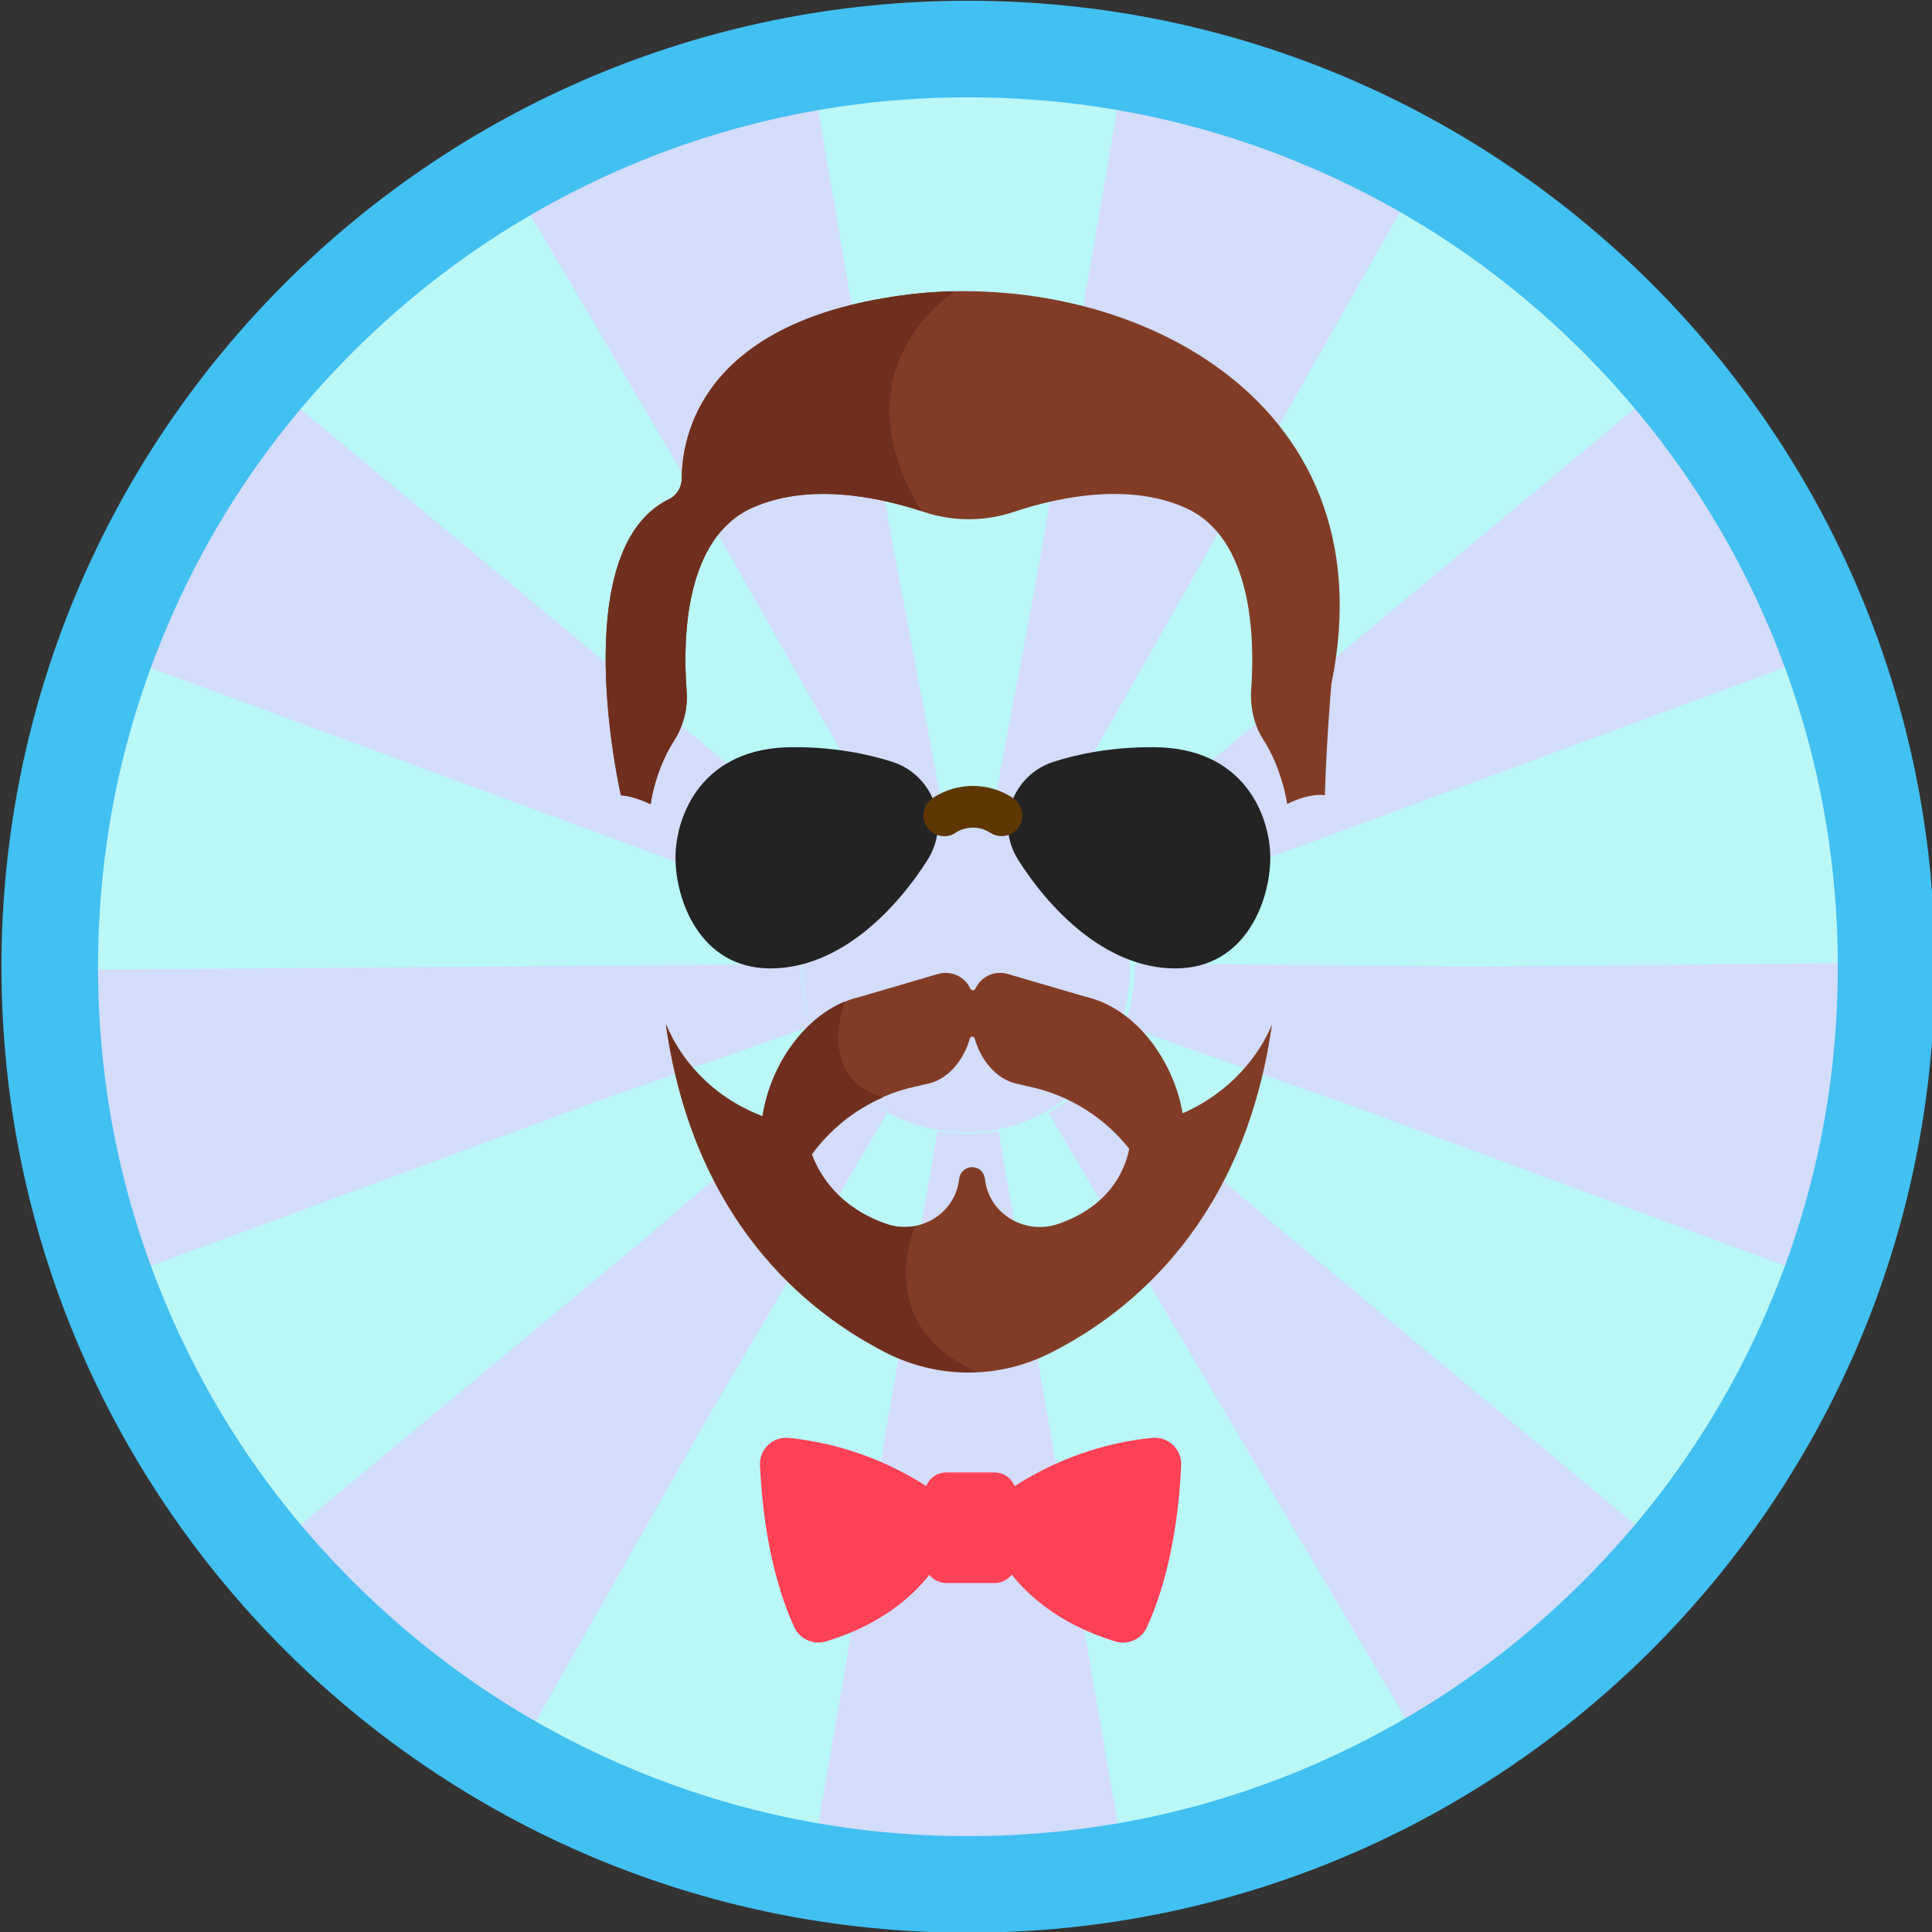<?xml version="1.0" encoding="utf-8"?>
<!-- Generator: Adobe Illustrator 23.0.1, SVG Export Plug-In . SVG Version: 6.00 Build 0)  -->
<svg version="1.1" id="Layer_1" xmlns="http://www.w3.org/2000/svg" xmlns:xlink="http://www.w3.org/1999/xlink" x="0px" y="0px"
	 viewBox="0 0 800 800" style="enable-background:new 0 0 800 800;" xml:space="preserve">
<rect x="0" y="0" width="800" height="800" fill="#333333" stroke="none"/>
<style type="text/css">
	.st0{fill:#BAF7F7;}
	.st1{fill:none;stroke:#D3DCFB;stroke-width:300;stroke-miterlimit:10;stroke-dasharray:76.471,76.471;}
	.st2{fill:#D3DCFB;stroke:#D3DCFB;stroke-miterlimit:10;}
	.st3{fill:#823C26;}
	.st4{fill:#702F1E;}
	.st5{fill:#232323;}
	.st6{fill:#5E3800;}
	.st7{fill:#FF4155;}
	.st8{fill:#41C0F2;}
</style>
<path class="st0" d="M400,780c-51.3,0-101.1-10-148-29.9c-45.3-19.1-85.9-46.5-120.9-81.4s-62.3-75.5-81.5-120.8
	C29.8,501.1,19.7,451.3,19.7,400s10.1-101.1,29.9-147.9c19.1-45.2,46.6-85.9,81.5-120.8C166,96.4,206.7,69,252,49.9
	C298.9,30,348.7,20,400,20c51.3,0,101.1,10,148,29.9C593.3,69,634,96.4,668.9,131.3c34.9,34.9,62.3,75.5,81.5,120.8
	c19.8,46.8,29.9,96.6,29.9,147.9s-10.1,101.1-29.9,147.9c-19.2,45.2-46.6,85.9-81.5,120.8C634,703.6,593.3,731,548,750.1
	C501.1,770,451.3,780,400,780z"/>
<g>
	<g>
		<circle class="st1" cx="400.8" cy="400.3" r="219.1"/>
	</g>
	<circle class="st2" cx="400" cy="401" r="67.4"/>
	<g>
		<path class="st3" d="M373.5,122.3c-83.2,11.3-91.1,58.5-91.2,75.8c0,3.6-2,7-5.3,8.6c-43.3,21.1-19.9,122.6-19.9,122.6
			c4.3,0.3,8.9,2.1,12.3,3.7c0.8-5.2,2.2-10.3,4.1-15.2c1.5-3.8,3.3-7.5,5.6-11.1c4-6.2,5.8-13.5,5.2-20.9
			c-1.6-21.2-0.8-62.9,27.1-75.5c23.7-10.7,52.7-4.5,71.2,1.7c12,4,25.1,4,37.1,0c18.5-6.2,47.6-12.3,71.2-1.7
			c27.9,12.5,28.7,54.1,27.2,75.3c-0.5,7.4,1.2,14.8,5.2,21c2.4,3.7,4.2,7.6,5.7,11.5c1.8,4.8,3.2,9.8,4,14.8
			c4.3-2.1,10.4-4.3,15.6-3.6c0.6-22.2,2.7-46.1,2.7-46.1C576,162.5,463.1,110.1,373.5,122.3L373.5,122.3z"/>
	</g>
	<path class="st4" d="M381.5,211.6c-0.2-0.4-0.5-0.9-0.7-1.3C346,151.7,395,121,395,121l-0.5-0.4c-7.1,0.2-14.1,0.7-21,1.7
		c-83.2,11.3-91.1,58.5-91.2,75.8c0,3.6-2,7-5.3,8.6c-43.3,21.1-19.9,122.6-19.9,122.6c4.3,0.3,8.9,2.1,12.3,3.7
		c0.8-5.2,2.2-10.3,4.1-15.2c1.5-3.8,3.3-7.5,5.6-11.1c4-6.2,5.8-13.5,5.2-20.9c-1.6-21.2-0.8-62.9,27.1-75.5
		C334.6,199.9,362.9,205.6,381.5,211.6L381.5,211.6z"/>
	<path class="st3" d="M526.7,424.2c-5.2,12.8-17.3,28.2-37,36.8c-3.7-21.8-19.4-43.6-40.3-48.3l-32.1-9.4
		c-5.6-1.6-11.2,1.2-13.4,6.1c-0.4,0.9-1.6,0.9-2.1,0c-2.2-4.9-7.8-7.7-13.4-6.1l-32.1,9.4c-21.4,4.9-37.3,27.4-40.6,49.6
		c-21.9-8.3-34.5-24.6-40-38.1c11.4,80.7,57.5,118.8,91.1,135.9c21.5,11,46.9,11,68.4,0C468.9,543.1,515.3,505,526.7,424.2z
		 M438.5,506.7c-13.8,4.9-28.8-3.8-30.6-18.1c0-0.2,0-0.4-0.1-0.6c-0.3-2.7-2.5-4.7-5.3-4.7c-2.7,0-5,2.1-5.3,4.7
		c0,0.2,0,0.4-0.1,0.6c-1.8,14.3-16.8,23-30.6,18.1c-18.9-6.7-27.1-19.4-30.6-28.7c10.3-14,25.4-24.1,42.8-28l5.7-1.3
		c8.3-1.8,14.8-10,17.2-18.7c0.3-1,1.7-1,2,0c2.4,8.7,8.8,16.8,17.2,18.7l5.7,1.3c16.5,3.6,30.9,12.8,41.1,25.7
		C465.7,485.2,459,499.5,438.5,506.7L438.5,506.7z"/>
	<path class="st4" d="M379.1,507.7L379.1,507.7c-4,0.7-8.2,0.5-12.3-1c-18.9-6.7-27.1-19.4-30.6-28.7c7.5-10.3,17.7-18.5,29.4-23.6
		c-26.3-8-17.3-35.6-15.8-39.7c-18,7.5-31.1,27.7-34,47.5c-21.9-8.3-34.5-24.6-40-38.1c11.4,80.7,57.5,118.8,91.1,135.9
		c11.8,6,24.8,8.7,37.6,8.1C360.3,548.1,379.1,507.7,379.1,507.7L379.1,507.7z"/>
	<g>
		<g>
			<path class="st5" d="M436.1,315.5c-16.2,5.2-24.5,24.7-14.4,40.7c12.3,19.4,35.6,44.8,65,44.8s39.3-28.6,39.3-45.8
				s-10.7-45.8-48.5-45.8C460,309.3,446,312.3,436.1,315.5z"/>
		</g>
	</g>
	<g>
		<g>
			<path class="st5" d="M369.6,315.5c16.2,5.2,24.5,24.7,14.4,40.7c-12.3,19.4-35.6,44.8-65,44.8c-29.3,0-39.3-28.6-39.3-45.8
				s10.7-45.8,48.5-45.8C345.7,309.3,359.6,312.3,369.6,315.5z"/>
		</g>
	</g>
	<g>
		<g>
			<path class="st6" d="M410,344.8c-4.3-2.8-9.9-2.8-14.3,0c-0.1,0.1-0.3,0.2-0.4,0.3c-4.1,2.4-9.4,0.9-11.8-3.2
				c-2.3-4-1-9.1,2.9-11.6c10.1-6.5,23-6.5,33,0.1c4,2.6,5.1,8,2.5,12C419.3,346.3,414,347.4,410,344.8L410,344.8z"/>
		</g>
	</g>
	<path class="st7" d="M385.1,646.5v-27.8c0-0.7,0.1-1.4,0.3-2.1c-23-15.4-45.6-19.9-58.9-21.2c-6.5-0.6-12.1,4.7-11.8,11.2
		c1.5,34.4,9.2,56.4,14.2,67.2c2.3,4.9,7.8,7.4,13,5.9c25.1-7.5,38.2-21.1,44.2-29.3C385.4,649.2,385.1,647.9,385.1,646.5
		L385.1,646.5z"/>
	<path class="st7" d="M477.2,595.4c-13.3,1.2-35.9,5.8-58.9,21.2c0.2,0.7,0.3,1.4,0.3,2.1v27.8c0,1.4-0.3,2.7-0.9,3.9
		c6,8.1,19.1,21.7,44.2,29.3c5.2,1.6,10.7-0.9,13-5.9c5-10.8,12.7-32.8,14.2-67.2C489.3,600,483.7,594.8,477.2,595.4L477.2,595.4z"
		/>
	<path class="st7" d="M411.8,609.7h-19.9c-5,0-9,4-9,9v27.8c0,5,4,9,9,9h19.9c5,0,9-4,9-9v-27.8
		C420.7,613.7,416.7,609.7,411.8,609.7z"/>
</g>
<path class="st8" d="M400.8,40.3c48.7,0,95.8,9.5,140.2,28.3c42.9,18.1,81.4,44.1,114.5,77.2c33.1,33.1,59.1,71.6,77.2,114.4
	c18.8,44.4,28.3,91.5,28.3,140.1c0,48.6-9.5,95.8-28.3,140.1c-18.1,42.9-44.1,81.4-77.2,114.4c-33.1,33.1-71.6,59-114.5,77.2
	c-44.4,18.8-91.6,28.3-140.2,28.3s-95.8-9.5-140.2-28.3c-42.9-18.1-81.4-44.1-114.5-77.2C113,621.8,87,583.3,68.9,540.4
	C50.1,496.1,40.6,449,40.6,400.3c0-48.6,9.5-95.8,28.3-140.1c18.1-42.9,44.1-81.4,77.2-114.4c33.1-33.1,71.6-59,114.5-77.2
	C305,49.8,352.2,40.3,400.8,40.3 M400.8,0.3C179.8,0.3,0.6,179.4,0.6,400.3s179.2,400,400.3,400s400.3-179.1,400.3-400
	S621.9,0.3,400.8,0.3L400.8,0.3z"/>
</svg>
